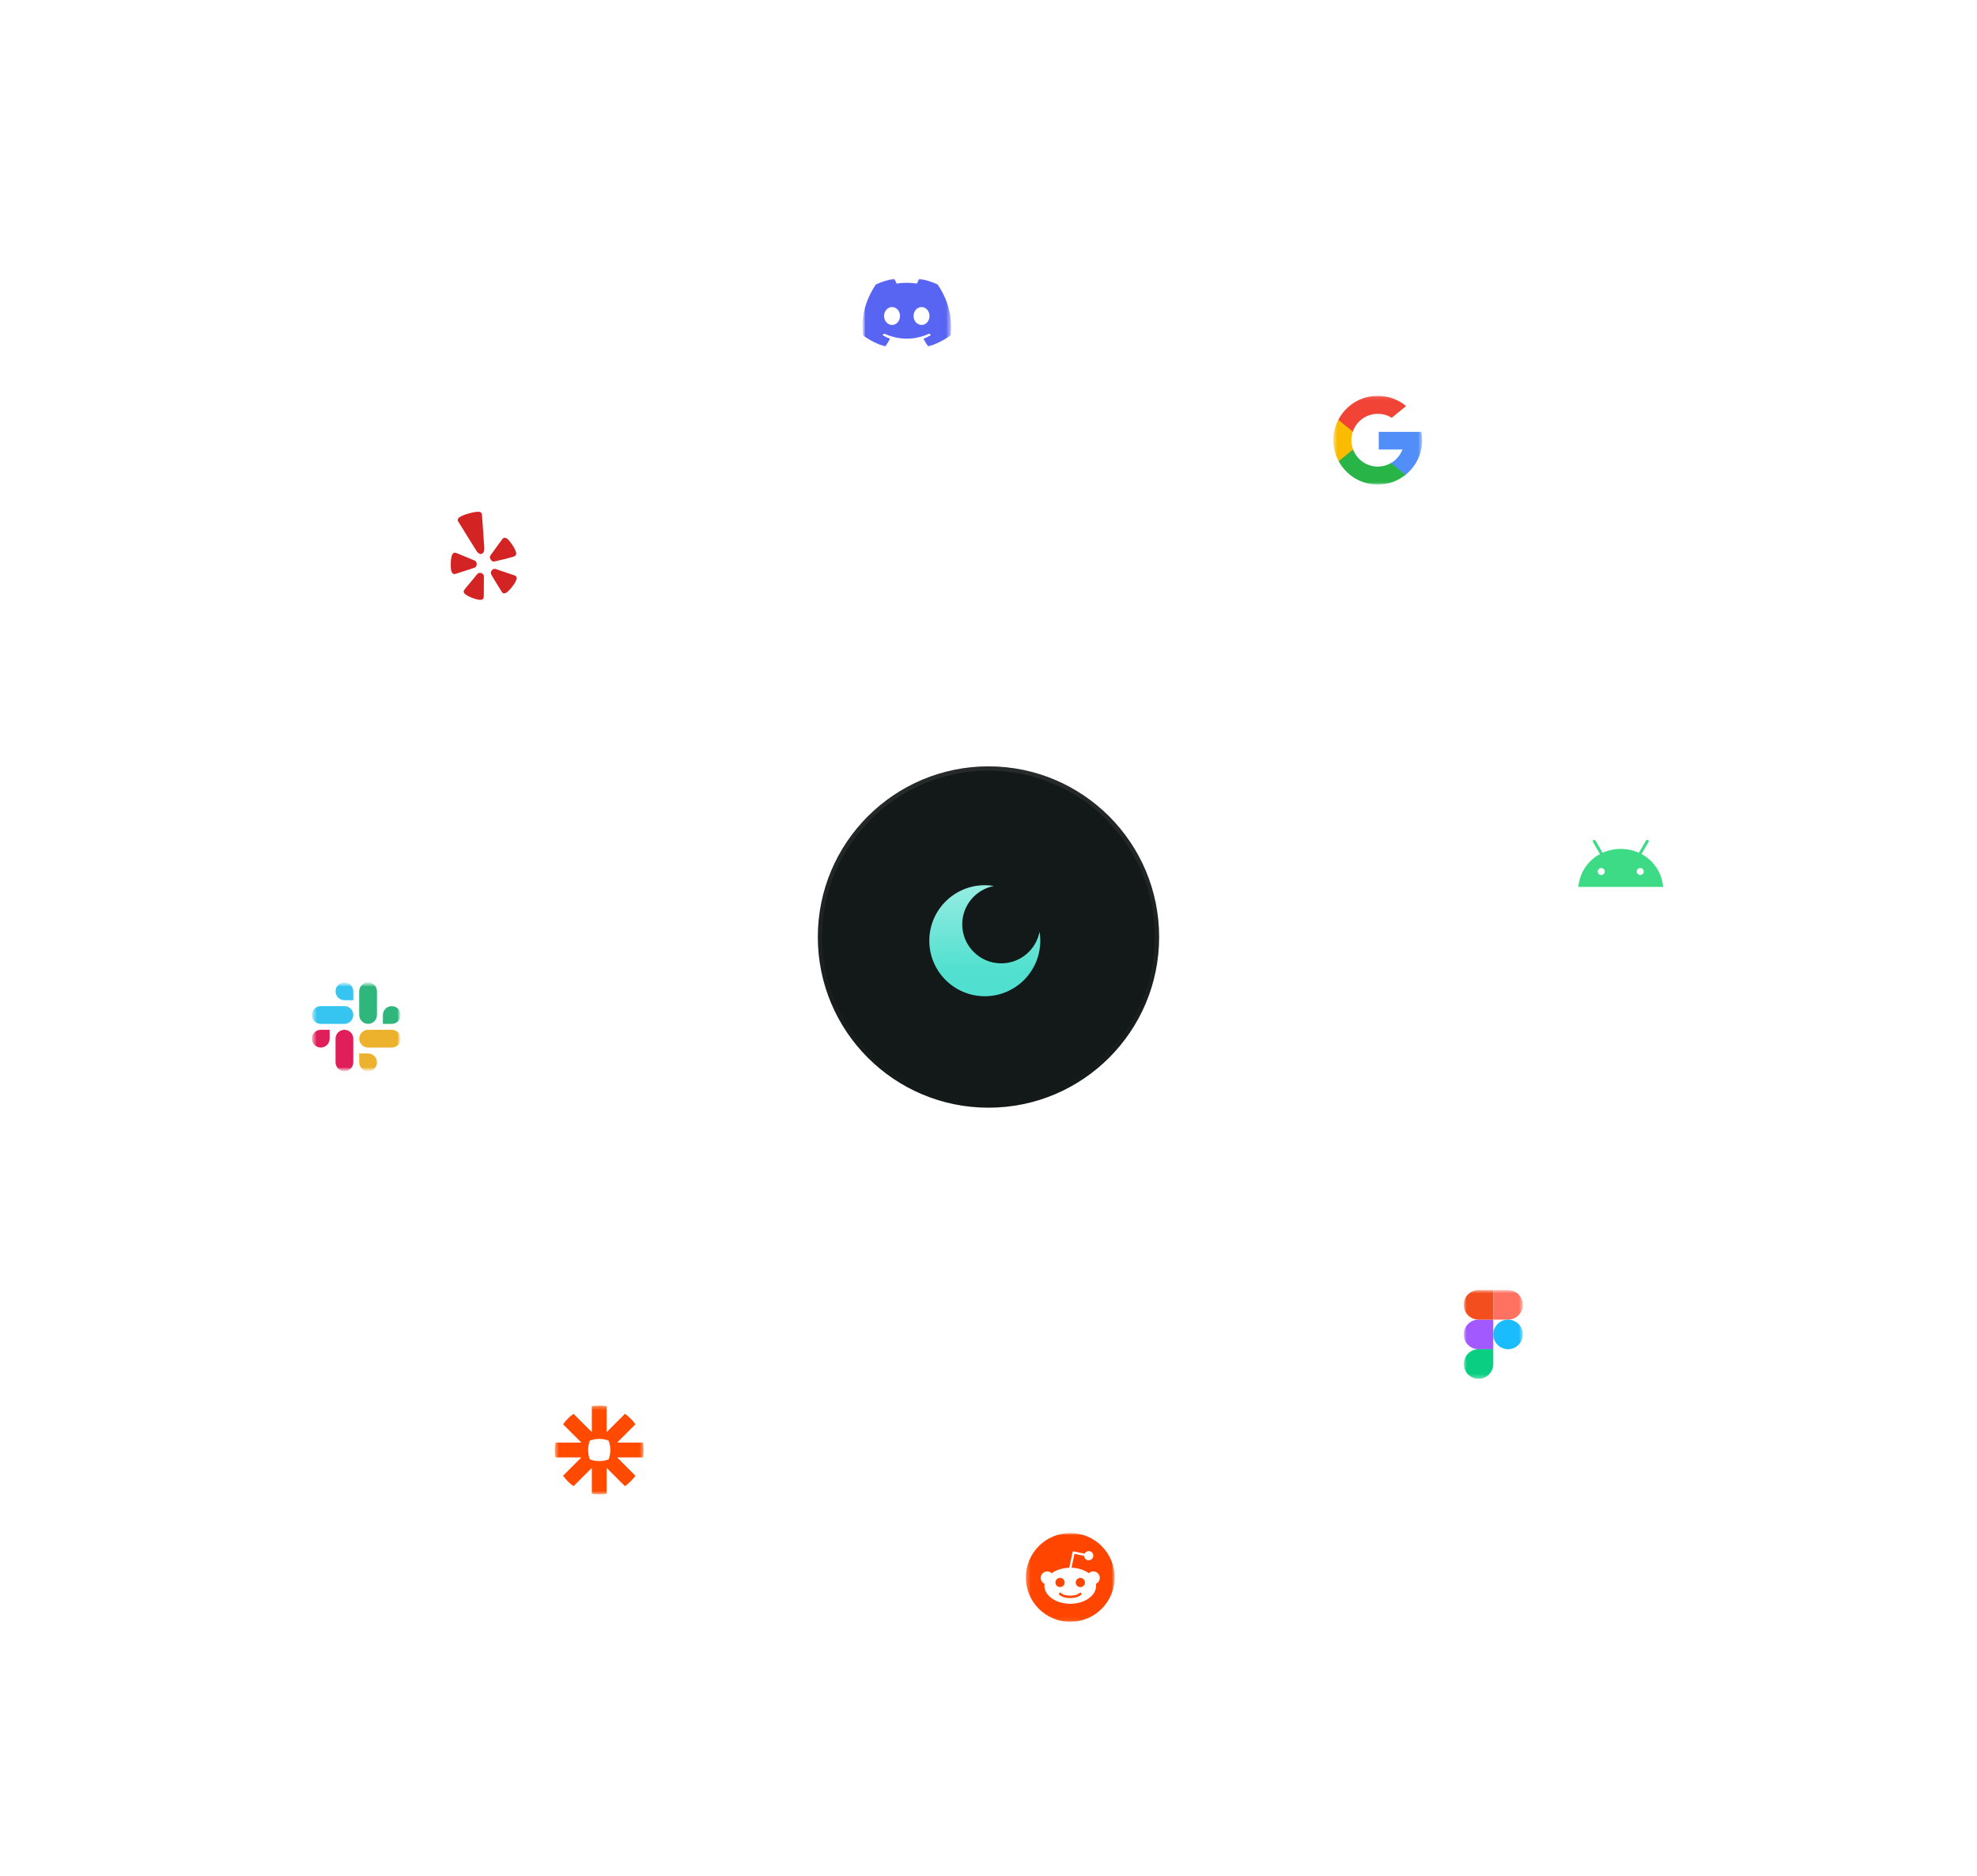 <svg width="490" height="465" viewBox="0 0 490 465" fill="none" xmlns="http://www.w3.org/2000/svg">
<g filter="url(#filter0_i_20001_1249)">
<g clip-path="url(#clip0_20001_1249)">
<rect y="0.22" width="490" height="464" rx="16" fill="white" fill-opacity="0.01"/>
<g filter="url(#filter1_i_20001_1249)">
<rect x="114.07" y="90.86" width="64.006" height="63.998" rx="31.999" transform="rotate(37.634 114.07 90.86)" fill="white" fill-opacity="0.01"/>
<rect x="114.16" y="91.561" width="63.006" height="62.998" rx="31.499" transform="rotate(37.634 114.16 91.561)" stroke="white" stroke-opacity="0.08"/>
<g clip-path="url(#clip1_20001_1249)">
<g clip-path="url(#clip2_20001_1249)">
<path d="M119.444 125.417C119.372 125.15 119.153 124.956 118.862 124.859C117.94 124.616 114.35 125.635 113.695 126.337C113.477 126.556 113.404 126.849 113.477 127.09C113.574 127.308 118.013 134.392 118.013 134.392C118.668 135.459 119.201 135.314 119.371 135.241C119.542 135.192 120.075 135.022 120.027 133.762C119.929 132.283 119.493 125.732 119.444 125.417ZM117.528 138.711C117.891 138.614 118.134 138.274 118.159 137.862C118.183 137.425 117.964 137.037 117.6 136.891L116.583 136.479C113.115 135.024 112.969 134.975 112.799 134.975C112.532 134.951 112.287 135.096 112.12 135.363C111.779 135.921 111.634 137.716 111.756 138.905C111.804 139.293 111.877 139.633 111.974 139.827C112.12 140.094 112.338 140.264 112.605 140.264C112.775 140.264 112.872 140.239 116.098 139.196L117.528 138.711ZM119.347 140.045C118.959 139.875 118.523 139.972 118.28 140.288L117.576 141.137C115.15 144.048 115.053 144.169 114.98 144.339C114.941 144.439 114.924 144.547 114.932 144.655C114.939 144.82 115.009 144.976 115.126 145.091C115.684 145.77 118.377 146.789 119.25 146.644C119.387 146.626 119.515 146.572 119.622 146.486C119.729 146.4 119.81 146.286 119.856 146.156C119.905 145.986 119.929 145.865 119.929 142.445V140.894C119.978 140.53 119.735 140.191 119.347 140.045ZM127.789 140.728C127.644 140.63 127.547 140.582 124.321 139.514C124.321 139.514 122.914 139.029 122.89 139.029C122.549 138.884 122.162 139.005 121.895 139.345C121.628 139.685 121.58 140.121 121.798 140.46L122.356 141.406C124.273 144.56 124.418 144.779 124.539 144.9C124.758 145.07 125.024 145.094 125.315 144.973C126.14 144.631 127.912 142.353 128.033 141.455C128.08 141.161 128.008 140.894 127.789 140.725V140.728ZM122.598 137.137C123.11 137.04 127.28 136.045 127.62 135.803C127.838 135.657 127.961 135.39 127.935 135.075V135.051C127.838 134.129 126.261 131.753 125.485 131.363C125.218 131.242 124.927 131.242 124.709 131.388C124.563 131.485 124.466 131.63 122.501 134.347L121.603 135.581C121.361 135.872 121.361 136.285 121.603 136.649C121.846 137.037 122.089 137.23 122.598 137.134V137.137Z" fill="#D32323"/>
</g>
</g>
</g>
<g filter="url(#filter2_i_20001_1249)">
<rect x="364.32" y="283.82" width="64.006" height="63.998" rx="31.999" transform="rotate(37.634 364.32 283.82)" fill="white" fill-opacity="0.01"/>
<rect x="364.41" y="284.521" width="63.006" height="62.998" rx="31.499" transform="rotate(37.634 364.41 284.521)" stroke="white" stroke-opacity="0.08"/>
<g clip-path="url(#clip3_20001_1249)">
<g clip-path="url(#clip4_20001_1249)">
<mask id="mask0_20001_1249" style="mask-type:luminance" maskUnits="userSpaceOnUse" x="362" y="317" width="16" height="23">
<path d="M377.43 317.7H362.786V339.7H377.43V317.7Z" fill="white"/>
</mask>
<g mask="url(#mask0_20001_1249)">
<path d="M366.448 339.7C368.468 339.7 370.108 338.057 370.108 336.033V332.367H366.448C364.427 332.367 362.788 334.009 362.788 336.033C362.788 338.057 364.427 339.7 366.448 339.7Z" fill="#0ACF83"/>
<path d="M362.788 328.7C362.788 326.676 364.427 325.033 366.448 325.033H370.108V332.367H366.448C364.427 332.367 362.788 330.724 362.788 328.7Z" fill="#A259FF"/>
<path d="M362.788 321.367C362.788 319.343 364.427 317.7 366.448 317.7H370.108V325.033H366.448C364.427 325.033 362.788 323.391 362.788 321.367Z" fill="#F24E1E"/>
<path d="M370.108 317.7H373.769C375.789 317.7 377.429 319.343 377.429 321.367C377.429 323.391 375.789 325.033 373.769 325.033H370.108V317.7Z" fill="#FF7262"/>
<path d="M377.429 328.7C377.429 330.724 375.789 332.367 373.769 332.367C371.748 332.367 370.108 330.724 370.108 328.7C370.108 326.676 371.748 325.033 373.769 325.033C375.789 325.033 377.429 326.676 377.429 328.7Z" fill="#1ABCFE"/>
</g>
</g>
</g>
</g>
<g filter="url(#filter3_i_20001_1249)">
<rect x="335.68" y="62.21" width="63.998" height="64.006" rx="31.999" transform="rotate(37.634 335.68 62.21)" fill="white" fill-opacity="0.01"/>
<rect x="335.771" y="62.911" width="62.998" height="63.006" rx="31.499" transform="rotate(37.634 335.771 62.911)" stroke="white" stroke-opacity="0.08"/>
<g clip-path="url(#clip5_20001_1249)">
<g clip-path="url(#clip6_20001_1249)">
<mask id="mask1_20001_1249" style="mask-type:luminance" maskUnits="userSpaceOnUse" x="330" y="96" width="23" height="23">
<path d="M352.48 96.09H330.48V118.09H352.48V96.09Z" fill="white"/>
</mask>
<g mask="url(#mask1_20001_1249)">
<path d="M335.356 109.385L334.59 112.243L331.791 112.303C330.954 110.751 330.48 108.976 330.48 107.09C330.48 105.266 330.924 103.546 331.71 102.031L334.202 102.488L335.294 104.965C335.065 105.631 334.941 106.346 334.941 107.09C334.941 107.897 335.087 108.671 335.356 109.385Z" fill="#FBBB00"/>
<path d="M352.288 105.035C352.414 105.7 352.48 106.388 352.48 107.09C352.48 107.877 352.397 108.646 352.239 109.387C351.704 111.908 350.305 114.11 348.366 115.668L345.227 115.507L344.783 112.734C346.069 111.98 347.074 110.8 347.604 109.387H341.722V105.035H347.689H352.288Z" fill="#518EF8"/>
<path d="M348.366 115.667C346.481 117.183 344.087 118.09 341.48 118.09C337.291 118.09 333.649 115.748 331.791 112.303L335.356 109.385C336.285 111.864 338.676 113.629 341.48 113.629C342.685 113.629 343.814 113.303 344.783 112.734L348.366 115.667Z" fill="#28B446"/>
<path d="M348.501 98.622L344.938 101.54C343.935 100.913 342.75 100.551 341.48 100.551C338.613 100.551 336.176 102.397 335.294 104.965L331.711 102.031C333.541 98.501 337.229 96.09 341.48 96.09C344.149 96.09 346.596 97.041 348.501 98.622Z" fill="#F14336"/>
</g>
</g>
</g>
</g>
<g filter="url(#filter4_i_20001_1249)">
<rect x="142.72" y="312.46" width="63.998" height="63.998" rx="31.999" transform="rotate(37.634 142.72 312.46)" fill="white" fill-opacity="0.01"/>
<rect x="142.81" y="313.161" width="62.998" height="62.998" rx="31.499" transform="rotate(37.634 142.81 313.161)" stroke="white" stroke-opacity="0.08"/>
<g clip-path="url(#clip7_20001_1249)">
<g clip-path="url(#clip8_20001_1249)">
<mask id="mask2_20001_1249" style="mask-type:luminance" maskUnits="userSpaceOnUse" x="137" y="346" width="23" height="23">
<path d="M159.52 346.34H137.52V368.34H159.52V346.34Z" fill="white"/>
</mask>
<g mask="url(#mask2_20001_1249)">
<path d="M151.269 357.345C151.27 358.138 151.127 358.925 150.847 359.667C150.104 359.947 149.318 360.09 148.524 360.09H148.515C147.698 360.089 146.915 359.94 146.192 359.667C145.913 358.925 145.769 358.138 145.77 357.345V357.335C145.769 356.542 145.912 355.755 146.192 355.013C146.934 354.733 147.721 354.589 148.515 354.59H148.524C149.318 354.589 150.105 354.733 150.847 355.013C151.127 355.755 151.27 356.542 151.27 357.335L151.269 357.345ZM159.367 355.507H152.946L157.486 350.966C157.129 350.466 156.732 349.996 156.297 349.561C155.863 349.127 155.393 348.73 154.893 348.374L150.353 352.914V346.493C149.749 346.391 149.137 346.34 148.525 346.34H148.514C147.891 346.34 147.281 346.393 146.686 346.493V352.914L142.146 348.374C141.646 348.73 141.176 349.127 140.742 349.562L140.74 349.563C140.306 349.997 139.909 350.467 139.553 350.966L144.093 355.507H137.673C137.673 355.507 137.52 356.713 137.52 357.336V357.344C137.52 357.967 137.572 358.578 137.673 359.173H144.094L139.553 363.713C140.267 364.716 141.144 365.592 142.146 366.306L146.686 361.766V368.187C147.289 368.288 147.9 368.339 148.512 368.34H148.527C149.139 368.339 149.749 368.288 150.352 368.187V361.766L154.893 366.306C155.393 365.95 155.863 365.553 156.297 365.119L156.299 365.118C156.732 364.683 157.13 364.214 157.486 363.713L152.945 359.173H159.367C159.467 358.579 159.519 357.97 159.52 357.348V357.332C159.519 356.71 159.467 356.1 159.367 355.507Z" fill="#FF4A00"/>
</g>
</g>
</g>
</g>
<g filter="url(#filter5_i_20001_1249)">
<rect x="82.5" y="207.59" width="64.006" height="64.006" rx="32.003" transform="rotate(37.634 82.5 207.59)" fill="white" fill-opacity="0.01"/>
<rect x="82.591" y="208.291" width="63.006" height="63.006" rx="31.503" transform="rotate(37.634 82.591 208.291)" stroke="white" stroke-opacity="0.08"/>
<g clip-path="url(#clip9_20001_1249)">
<g clip-path="url(#clip10_20001_1249)">
<mask id="mask3_20001_1249" style="mask-type:luminance" maskUnits="userSpaceOnUse" x="77" y="241" width="23" height="23">
<path d="M99.3 241.47H77.3V263.47H99.3V241.47Z" fill="white"/>
</mask>
<g mask="url(#mask3_20001_1249)">
<mask id="mask4_20001_1249" style="mask-type:luminance" maskUnits="userSpaceOnUse" x="77" y="241" width="23" height="23">
<path d="M99.3 241.47H77.3V263.47H99.3V241.47Z" fill="white"/>
</mask>
<g mask="url(#mask4_20001_1249)">
<path fill-rule="evenodd" clip-rule="evenodd" d="M85.365 241.47C84.149 241.471 83.165 242.456 83.166 243.67C83.165 244.883 84.15 245.868 85.366 245.869H87.567V243.67C87.568 242.457 86.582 241.472 85.365 241.47ZM85.365 247.337H79.5C78.284 247.338 77.298 248.322 77.299 249.536C77.297 250.75 78.283 251.735 79.499 251.737H85.365C86.582 251.736 87.567 250.751 87.566 249.537C87.567 248.322 86.582 247.338 85.365 247.337Z" fill="#36C5F0"/>
<path fill-rule="evenodd" clip-rule="evenodd" d="M99.3 249.536C99.301 248.322 98.316 247.338 97.1 247.337C95.883 247.338 94.898 248.322 94.899 249.536V251.737H97.1C98.316 251.736 99.301 250.751 99.3 249.536ZM93.433 249.536V243.67C93.434 242.457 92.45 241.472 91.234 241.47C90.017 241.471 89.032 242.456 89.033 243.67V249.536C89.031 250.75 90.016 251.735 91.233 251.737C92.449 251.736 93.434 250.751 93.433 249.536Z" fill="#2EB67D"/>
<path fill-rule="evenodd" clip-rule="evenodd" d="M91.232 263.47C92.448 263.469 93.433 262.484 93.433 261.27C93.433 260.057 92.448 259.072 91.232 259.071H89.032V261.27C89.031 262.483 90.016 263.468 91.232 263.47ZM91.232 257.602H97.099C98.315 257.601 99.3 256.617 99.299 255.403C99.301 254.189 98.316 253.204 97.1 253.202H91.233C90.017 253.203 89.032 254.188 89.033 255.402C89.032 256.617 90.016 257.601 91.232 257.602Z" fill="#ECB22E"/>
<path fill-rule="evenodd" clip-rule="evenodd" d="M77.3 255.403C77.299 256.616 78.284 257.601 79.5 257.602C80.716 257.601 81.701 256.616 81.701 255.403V253.203H79.5C78.284 253.204 77.299 254.189 77.3 255.403ZM83.167 255.403V261.269C83.165 262.483 84.15 263.468 85.366 263.47C86.582 263.469 87.567 262.484 87.566 261.27V255.404C87.568 254.191 86.583 253.206 85.367 253.204C84.15 253.204 83.166 254.189 83.167 255.403Z" fill="#E01E5A"/>
</g>
</g>
</g>
</g>
</g>
<g filter="url(#filter6_i_20001_1249)">
<rect x="395.89" y="167.08" width="64.006" height="63.998" rx="31.999" transform="rotate(37.634 395.89 167.08)" fill="white" fill-opacity="0.01"/>
<rect x="395.981" y="167.781" width="63.006" height="62.998" rx="31.499" transform="rotate(37.634 395.981 167.781)" stroke="white" stroke-opacity="0.08"/>
<g clip-path="url(#clip11_20001_1249)">
<g clip-path="url(#clip12_20001_1249)">
<path d="M406.533 214.843C406.051 214.843 405.658 214.456 405.658 213.98C405.658 213.505 406.051 213.118 406.533 213.118C407.015 213.118 407.407 213.505 407.407 213.98C407.407 214.456 407.015 214.843 406.533 214.843ZM396.868 214.843C396.385 214.843 395.993 214.456 395.993 213.98C395.993 213.505 396.385 213.118 396.868 213.118C397.35 213.118 397.742 213.505 397.742 213.98C397.742 214.456 397.35 214.843 396.868 214.843ZM406.846 209.649L408.594 206.664C408.642 206.582 408.655 206.484 408.63 206.392C408.605 206.3 408.544 206.222 408.461 206.175C408.377 206.127 408.278 206.114 408.185 206.139C408.092 206.164 408.013 206.224 407.964 206.306L406.195 209.328C404.842 208.719 403.322 208.38 401.7 208.38C400.078 208.38 398.559 208.719 397.206 209.328L395.436 206.306C395.388 206.224 395.308 206.164 395.215 206.139C395.122 206.114 395.023 206.127 394.939 206.175C394.856 206.222 394.795 206.3 394.77 206.392C394.745 206.484 394.758 206.582 394.806 206.664L396.554 209.649C393.553 211.258 391.5 214.254 391.2 217.793H412.2C411.9 214.254 409.847 211.258 406.846 209.649Z" fill="#3DDB85"/>
</g>
</g>
</g>
<g filter="url(#filter7_i_20001_1249)">
<rect x="218.94" y="30.64" width="64.006" height="63.998" rx="31.999" transform="rotate(37.634 218.94 30.64)" fill="white" fill-opacity="0.01"/>
<rect x="219.031" y="31.341" width="63.006" height="62.998" rx="31.499" transform="rotate(37.634 219.031 31.341)" stroke="white" stroke-opacity="0.08"/>
<g clip-path="url(#clip13_20001_1249)">
<g clip-path="url(#clip14_20001_1249)">
<mask id="mask5_20001_1249" style="mask-type:luminance" maskUnits="userSpaceOnUse" x="213" y="64" width="23" height="23">
<path d="M235.74 64.52H213.74V86.52H235.74V64.52Z" fill="white"/>
</mask>
<g mask="url(#mask5_20001_1249)">
<mask id="mask6_20001_1249" style="mask-type:luminance" maskUnits="userSpaceOnUse" x="213" y="66" width="23" height="19">
<path d="M235.74 66.964H213.74V84.007H235.74V66.964Z" fill="white"/>
</mask>
<g mask="url(#mask6_20001_1249)">
<path d="M232.364 68.482C230.961 67.839 229.458 67.365 227.886 67.093C227.857 67.088 227.828 67.101 227.814 67.127C227.62 67.471 227.406 67.92 227.256 68.273C225.565 68.019 223.883 68.019 222.227 68.273C222.077 67.912 221.855 67.471 221.66 67.127C221.646 67.102 221.617 67.089 221.588 67.093C220.017 67.364 218.513 67.838 217.11 68.482C217.098 68.487 217.088 68.496 217.081 68.507C214.229 72.768 213.447 76.925 213.831 81.029C213.832 81.049 213.844 81.069 213.859 81.081C215.741 82.463 217.564 83.302 219.353 83.858C219.381 83.867 219.412 83.856 219.43 83.832C219.853 83.255 220.23 82.645 220.554 82.004C220.573 81.967 220.555 81.922 220.516 81.908C219.917 81.681 219.348 81.404 218.799 81.09C218.756 81.064 218.753 81.002 218.793 80.973C218.908 80.886 219.023 80.796 219.133 80.706C219.153 80.689 219.181 80.685 219.204 80.696C222.805 82.34 226.703 82.34 230.261 80.696C230.284 80.684 230.312 80.688 230.333 80.705C230.443 80.795 230.558 80.886 230.674 80.973C230.714 81.002 230.712 81.064 230.668 81.09C230.12 81.41 229.551 81.681 228.951 81.907C228.912 81.922 228.895 81.967 228.914 82.004C229.244 82.644 229.622 83.254 230.037 83.832C230.054 83.856 230.086 83.867 230.114 83.858C231.912 83.302 233.735 82.463 235.616 81.081C235.633 81.069 235.643 81.05 235.645 81.03C236.104 76.285 234.877 72.162 232.392 68.508C232.386 68.496 232.376 68.487 232.364 68.482ZM221.091 78.53C220.007 78.53 219.114 77.535 219.114 76.313C219.114 75.091 219.99 74.095 221.091 74.095C222.201 74.095 223.086 75.099 223.069 76.313C223.069 77.535 222.193 78.53 221.091 78.53ZM228.402 78.53C227.318 78.53 226.424 77.535 226.424 76.313C226.424 75.091 227.3 74.095 228.402 74.095C229.512 74.095 230.396 75.099 230.379 76.313C230.379 77.535 229.512 78.53 228.402 78.53Z" fill="#5865F2"/>
</g>
</g>
</g>
</g>
</g>
<g filter="url(#filter8_i_20001_1249)">
<rect x="259.45" y="344.03" width="64.006" height="64.006" rx="32.003" transform="rotate(37.634 259.45 344.03)" fill="white" fill-opacity="0.01"/>
<rect x="259.54" y="344.731" width="63.006" height="63.006" rx="31.503" transform="rotate(37.634 259.54 344.731)" stroke="white" stroke-opacity="0.08"/>
<g clip-path="url(#clip15_20001_1249)">
<g clip-path="url(#clip16_20001_1249)">
<mask id="mask7_20001_1249" style="mask-type:luminance" maskUnits="userSpaceOnUse" x="254" y="377" width="23" height="23">
<path d="M276.26 377.92H254.26V399.92H276.26V377.92Z" fill="white"/>
</mask>
<g mask="url(#mask7_20001_1249)">
<path d="M265.26 399.92C271.335 399.92 276.26 394.995 276.26 388.92C276.26 382.845 271.335 377.92 265.26 377.92C259.185 377.92 254.26 382.845 254.26 388.92C254.26 394.995 259.185 399.92 265.26 399.92Z" fill="#FF4500"/>
<path d="M272.578 389.025C272.578 388.133 271.856 387.425 270.978 387.425C270.545 387.425 270.151 387.595 269.863 387.871C268.761 387.084 267.253 386.573 265.575 386.507L266.309 383.071L268.696 383.583C268.722 384.186 269.22 384.671 269.837 384.671C270.466 384.671 270.978 384.16 270.978 383.53C270.978 382.901 270.466 382.389 269.837 382.389C269.391 382.389 268.997 382.651 268.814 383.032L266.152 382.468C266.073 382.455 265.994 382.468 265.942 382.507C265.876 382.547 265.837 382.612 265.824 382.691L265.011 386.52C263.306 386.573 261.772 387.084 260.657 387.884C260.368 387.609 259.975 387.438 259.542 387.438C258.651 387.438 257.942 388.159 257.942 389.038C257.942 389.694 258.336 390.244 258.887 390.494C258.86 390.651 258.847 390.808 258.847 390.979C258.847 393.444 261.719 395.451 265.26 395.451C268.801 395.451 271.673 393.457 271.673 390.979C271.673 390.822 271.66 390.651 271.633 390.494C272.184 390.244 272.578 389.68 272.578 389.025ZM261.588 390.166C261.588 389.536 262.099 389.025 262.729 389.025C263.359 389.025 263.87 389.536 263.87 390.166C263.87 390.795 263.359 391.307 262.729 391.307C262.099 391.32 261.588 390.795 261.588 390.166ZM267.975 393.195C267.188 393.982 265.693 394.035 265.26 394.035C264.814 394.035 263.319 393.969 262.545 393.195C262.427 393.077 262.427 392.893 262.545 392.775C262.663 392.658 262.847 392.658 262.965 392.775C263.463 393.274 264.513 393.444 265.26 393.444C266.008 393.444 267.07 393.274 267.555 392.775C267.673 392.658 267.857 392.658 267.975 392.775C268.079 392.893 268.079 393.077 267.975 393.195ZM267.765 391.32C267.135 391.32 266.624 390.808 266.624 390.179C266.624 389.549 267.135 389.038 267.765 389.038C268.394 389.038 268.906 389.549 268.906 390.179C268.906 390.795 268.394 391.32 267.765 391.32Z" fill="white"/>
</g>
</g>
</g>
</g>
<g opacity="0.458">
<g clip-path="url(#clip17_20001_1249)">
<g clip-path="url(#clip18_20001_1249)">
<path d="M307.526 232.058C307.526 197.436 279.459 169.37 244.838 169.37C210.216 169.37 182.149 197.436 182.149 232.058C182.149 266.68 210.216 294.746 244.838 294.746C279.459 294.746 307.526 266.68 307.526 232.058Z" stroke="white" stroke-opacity="0.08" stroke-width="0.972"/>
</g>
</g>
</g>
<g clip-path="url(#clip19_20001_1249)">
<g clip-path="url(#clip20_20001_1249)">
<path d="M287.29 232.215C287.29 208.856 268.354 189.92 244.995 189.92C221.636 189.92 202.7 208.856 202.7 232.215C202.7 255.574 221.636 274.51 244.995 274.51C268.354 274.51 287.29 255.574 287.29 232.215Z" fill="#131818"/>
<path d="M286.762 232.215C286.762 209.148 268.062 190.449 244.995 190.449C221.928 190.449 203.229 209.148 203.229 232.215C203.229 255.282 221.928 273.981 244.995 273.981C268.062 273.981 286.762 255.282 286.762 232.215Z" stroke="url(#paint0_linear_20001_1249)" stroke-opacity="0.08" stroke-width="1.057"/>
</g>
</g>
<g clip-path="url(#clip21_20001_1249)">
<g clip-path="url(#clip22_20001_1249)">
<path d="M244.083 246.887C251.677 246.887 257.833 240.731 257.833 233.137C257.833 232.382 257.773 231.641 257.656 230.92C256.79 235.375 252.866 238.739 248.158 238.739C242.814 238.739 238.482 234.407 238.482 229.063C238.482 224.354 241.845 220.431 246.301 219.565C245.579 219.448 244.838 219.387 244.083 219.387C236.49 219.387 230.333 225.543 230.333 233.137C230.333 240.731 236.49 246.887 244.083 246.887Z" fill="#51E0CF"/>
<path d="M244.083 246.887C251.677 246.887 257.833 240.731 257.833 233.137C257.833 232.382 257.773 231.641 257.656 230.92C256.79 235.375 252.866 238.739 248.158 238.739C242.814 238.739 238.482 234.407 238.482 229.063C238.482 224.354 241.845 220.431 246.301 219.565C245.579 219.448 244.838 219.387 244.083 219.387C236.49 219.387 230.333 225.543 230.333 233.137C230.333 240.731 236.49 246.887 244.083 246.887Z" fill="url(#paint1_linear_20001_1249)" fill-opacity="0.4"/>
</g>
</g>
</g>
<rect x="0.5" y="0.72" width="489" height="463" rx="15.5" stroke="white" stroke-opacity="0.08"/>
</g>
<defs>
<filter id="filter0_i_20001_1249" x="-32" y="-31.78" width="554" height="528" filterUnits="userSpaceOnUse" color-interpolation-filters="sRGB">
<feFlood flood-opacity="0" result="BackgroundImageFix"/>
<feBlend mode="normal" in="SourceGraphic" in2="BackgroundImageFix" result="shape"/>
<feColorMatrix in="SourceAlpha" type="matrix" values="0 0 0 0 0 0 0 0 0 0 0 0 0 0 0 0 0 0 127 0" result="hardAlpha"/>
<feMorphology radius="13" operator="erode" in="SourceAlpha" result="effect1_innerShadow_20001_1249"/>
<feOffset/>
<feGaussianBlur stdDeviation="32"/>
<feComposite in2="hardAlpha" operator="arithmetic" k2="-1" k3="1"/>
<feColorMatrix type="matrix" values="0 0 0 0 1 0 0 0 0 1 0 0 0 0 1 0 0 0 0.04 0"/>
<feBlend mode="normal" in2="shape" result="effect1_innerShadow_20001_1249"/>
</filter>
<filter id="filter1_i_20001_1249" x="62.992" y="78.86" width="113.766" height="113.764" filterUnits="userSpaceOnUse" color-interpolation-filters="sRGB">
<feFlood flood-opacity="0" result="BackgroundImageFix"/>
<feBlend mode="normal" in="SourceGraphic" in2="BackgroundImageFix" result="shape"/>
<feColorMatrix in="SourceAlpha" type="matrix" values="0 0 0 0 0 0 0 0 0 0 0 0 0 0 0 0 0 0 127 0" result="hardAlpha"/>
<feMorphology radius="1" operator="erode" in="SourceAlpha" result="effect1_innerShadow_20001_1249"/>
<feOffset dy="2"/>
<feGaussianBlur stdDeviation="6"/>
<feComposite in2="hardAlpha" operator="arithmetic" k2="-1" k3="1"/>
<feColorMatrix type="matrix" values="0 0 0 0 1 0 0 0 0 1 0 0 0 0 1 0 0 0 0.08 0"/>
<feBlend mode="normal" in2="shape" result="effect1_innerShadow_20001_1249"/>
</filter>
<filter id="filter2_i_20001_1249" x="313.242" y="271.82" width="113.766" height="113.764" filterUnits="userSpaceOnUse" color-interpolation-filters="sRGB">
<feFlood flood-opacity="0" result="BackgroundImageFix"/>
<feBlend mode="normal" in="SourceGraphic" in2="BackgroundImageFix" result="shape"/>
<feColorMatrix in="SourceAlpha" type="matrix" values="0 0 0 0 0 0 0 0 0 0 0 0 0 0 0 0 0 0 127 0" result="hardAlpha"/>
<feMorphology radius="1" operator="erode" in="SourceAlpha" result="effect1_innerShadow_20001_1249"/>
<feOffset dy="2"/>
<feGaussianBlur stdDeviation="6"/>
<feComposite in2="hardAlpha" operator="arithmetic" k2="-1" k3="1"/>
<feColorMatrix type="matrix" values="0 0 0 0 1 0 0 0 0 1 0 0 0 0 1 0 0 0 0.08 0"/>
<feBlend mode="normal" in2="shape" result="effect1_innerShadow_20001_1249"/>
</filter>
<filter id="filter3_i_20001_1249" x="284.597" y="50.21" width="113.764" height="113.766" filterUnits="userSpaceOnUse" color-interpolation-filters="sRGB">
<feFlood flood-opacity="0" result="BackgroundImageFix"/>
<feBlend mode="normal" in="SourceGraphic" in2="BackgroundImageFix" result="shape"/>
<feColorMatrix in="SourceAlpha" type="matrix" values="0 0 0 0 0 0 0 0 0 0 0 0 0 0 0 0 0 0 127 0" result="hardAlpha"/>
<feMorphology radius="1" operator="erode" in="SourceAlpha" result="effect1_innerShadow_20001_1249"/>
<feOffset dy="2"/>
<feGaussianBlur stdDeviation="6"/>
<feComposite in2="hardAlpha" operator="arithmetic" k2="-1" k3="1"/>
<feColorMatrix type="matrix" values="0 0 0 0 1 0 0 0 0 1 0 0 0 0 1 0 0 0 0.08 0"/>
<feBlend mode="normal" in2="shape" result="effect1_innerShadow_20001_1249"/>
</filter>
<filter id="filter4_i_20001_1249" x="91.642" y="300.46" width="113.759" height="113.76" filterUnits="userSpaceOnUse" color-interpolation-filters="sRGB">
<feFlood flood-opacity="0" result="BackgroundImageFix"/>
<feBlend mode="normal" in="SourceGraphic" in2="BackgroundImageFix" result="shape"/>
<feColorMatrix in="SourceAlpha" type="matrix" values="0 0 0 0 0 0 0 0 0 0 0 0 0 0 0 0 0 0 127 0" result="hardAlpha"/>
<feMorphology radius="1" operator="erode" in="SourceAlpha" result="effect1_innerShadow_20001_1249"/>
<feOffset dy="2"/>
<feGaussianBlur stdDeviation="6"/>
<feComposite in2="hardAlpha" operator="arithmetic" k2="-1" k3="1"/>
<feColorMatrix type="matrix" values="0 0 0 0 1 0 0 0 0 1 0 0 0 0 1 0 0 0 0.08 0"/>
<feBlend mode="normal" in2="shape" result="effect1_innerShadow_20001_1249"/>
</filter>
<filter id="filter5_i_20001_1249" x="31.417" y="195.59" width="113.771" height="113.771" filterUnits="userSpaceOnUse" color-interpolation-filters="sRGB">
<feFlood flood-opacity="0" result="BackgroundImageFix"/>
<feBlend mode="normal" in="SourceGraphic" in2="BackgroundImageFix" result="shape"/>
<feColorMatrix in="SourceAlpha" type="matrix" values="0 0 0 0 0 0 0 0 0 0 0 0 0 0 0 0 0 0 127 0" result="hardAlpha"/>
<feMorphology radius="1" operator="erode" in="SourceAlpha" result="effect1_innerShadow_20001_1249"/>
<feOffset dy="2"/>
<feGaussianBlur stdDeviation="6"/>
<feComposite in2="hardAlpha" operator="arithmetic" k2="-1" k3="1"/>
<feColorMatrix type="matrix" values="0 0 0 0 1 0 0 0 0 1 0 0 0 0 1 0 0 0 0.08 0"/>
<feBlend mode="normal" in2="shape" result="effect1_innerShadow_20001_1249"/>
</filter>
<filter id="filter6_i_20001_1249" x="344.812" y="155.08" width="113.766" height="113.764" filterUnits="userSpaceOnUse" color-interpolation-filters="sRGB">
<feFlood flood-opacity="0" result="BackgroundImageFix"/>
<feBlend mode="normal" in="SourceGraphic" in2="BackgroundImageFix" result="shape"/>
<feColorMatrix in="SourceAlpha" type="matrix" values="0 0 0 0 0 0 0 0 0 0 0 0 0 0 0 0 0 0 127 0" result="hardAlpha"/>
<feMorphology radius="1" operator="erode" in="SourceAlpha" result="effect1_innerShadow_20001_1249"/>
<feOffset dy="2"/>
<feGaussianBlur stdDeviation="6"/>
<feComposite in2="hardAlpha" operator="arithmetic" k2="-1" k3="1"/>
<feColorMatrix type="matrix" values="0 0 0 0 1 0 0 0 0 1 0 0 0 0 1 0 0 0 0.08 0"/>
<feBlend mode="normal" in2="shape" result="effect1_innerShadow_20001_1249"/>
</filter>
<filter id="filter7_i_20001_1249" x="167.862" y="18.64" width="113.766" height="113.764" filterUnits="userSpaceOnUse" color-interpolation-filters="sRGB">
<feFlood flood-opacity="0" result="BackgroundImageFix"/>
<feBlend mode="normal" in="SourceGraphic" in2="BackgroundImageFix" result="shape"/>
<feColorMatrix in="SourceAlpha" type="matrix" values="0 0 0 0 0 0 0 0 0 0 0 0 0 0 0 0 0 0 127 0" result="hardAlpha"/>
<feMorphology radius="1" operator="erode" in="SourceAlpha" result="effect1_innerShadow_20001_1249"/>
<feOffset dy="2"/>
<feGaussianBlur stdDeviation="6"/>
<feComposite in2="hardAlpha" operator="arithmetic" k2="-1" k3="1"/>
<feColorMatrix type="matrix" values="0 0 0 0 1 0 0 0 0 1 0 0 0 0 1 0 0 0 0.08 0"/>
<feBlend mode="normal" in2="shape" result="effect1_innerShadow_20001_1249"/>
</filter>
<filter id="filter8_i_20001_1249" x="208.367" y="332.03" width="113.771" height="113.771" filterUnits="userSpaceOnUse" color-interpolation-filters="sRGB">
<feFlood flood-opacity="0" result="BackgroundImageFix"/>
<feBlend mode="normal" in="SourceGraphic" in2="BackgroundImageFix" result="shape"/>
<feColorMatrix in="SourceAlpha" type="matrix" values="0 0 0 0 0 0 0 0 0 0 0 0 0 0 0 0 0 0 127 0" result="hardAlpha"/>
<feMorphology radius="1" operator="erode" in="SourceAlpha" result="effect1_innerShadow_20001_1249"/>
<feOffset dy="2"/>
<feGaussianBlur stdDeviation="6"/>
<feComposite in2="hardAlpha" operator="arithmetic" k2="-1" k3="1"/>
<feColorMatrix type="matrix" values="0 0 0 0 1 0 0 0 0 1 0 0 0 0 1 0 0 0 0.08 0"/>
<feBlend mode="normal" in2="shape" result="effect1_innerShadow_20001_1249"/>
</filter>
<linearGradient id="paint0_linear_20001_1249" x1="244.995" y1="189.92" x2="244.995" y2="274.51" gradientUnits="userSpaceOnUse">
<stop stop-color="white"/>
<stop offset="1" stop-color="white" stop-opacity="0"/>
</linearGradient>
<linearGradient id="paint1_linear_20001_1249" x1="244.083" y1="219.387" x2="244.083" y2="240.372" gradientUnits="userSpaceOnUse">
<stop stop-color="white"/>
<stop offset="1" stop-color="white" stop-opacity="0"/>
</linearGradient>
<clipPath id="clip0_20001_1249">
<rect y="0.22" width="490" height="464" rx="16" fill="white"/>
</clipPath>
<clipPath id="clip1_20001_1249">
<rect width="28" height="28" fill="white" transform="translate(105.88 121.74)"/>
</clipPath>
<clipPath id="clip2_20001_1249">
<rect width="28" height="28" fill="white" transform="translate(105.88 121.74)"/>
</clipPath>
<clipPath id="clip3_20001_1249">
<rect width="28" height="28" fill="white" transform="translate(356.12 314.7)"/>
</clipPath>
<clipPath id="clip4_20001_1249">
<rect width="28" height="28" fill="white" transform="translate(356.12 314.7)"/>
</clipPath>
<clipPath id="clip5_20001_1249">
<rect width="28" height="28" fill="white" transform="translate(327.48 93.09)"/>
</clipPath>
<clipPath id="clip6_20001_1249">
<rect width="28" height="28" fill="white" transform="translate(327.48 93.09)"/>
</clipPath>
<clipPath id="clip7_20001_1249">
<rect width="28" height="28" fill="white" transform="translate(134.52 343.34)"/>
</clipPath>
<clipPath id="clip8_20001_1249">
<rect width="28" height="28" fill="white" transform="translate(134.52 343.34)"/>
</clipPath>
<clipPath id="clip9_20001_1249">
<rect width="28" height="28" fill="white" transform="translate(74.3 238.47)"/>
</clipPath>
<clipPath id="clip10_20001_1249">
<rect width="28" height="28" fill="white" transform="translate(74.3 238.47)"/>
</clipPath>
<clipPath id="clip11_20001_1249">
<rect width="28" height="28" fill="white" transform="translate(387.7 197.96)"/>
</clipPath>
<clipPath id="clip12_20001_1249">
<rect width="28" height="28" fill="white" transform="translate(387.7 197.96)"/>
</clipPath>
<clipPath id="clip13_20001_1249">
<rect width="28" height="28" fill="white" transform="translate(210.74 61.52)"/>
</clipPath>
<clipPath id="clip14_20001_1249">
<rect width="28" height="28" fill="white" transform="translate(210.74 61.52)"/>
</clipPath>
<clipPath id="clip15_20001_1249">
<rect width="28" height="28" fill="white" transform="translate(251.26 374.92)"/>
</clipPath>
<clipPath id="clip16_20001_1249">
<rect width="28" height="28" fill="white" transform="translate(251.26 374.92)"/>
</clipPath>
<clipPath id="clip17_20001_1249">
<rect width="127.32" height="127.32" fill="white" transform="translate(181.34 168.56)"/>
</clipPath>
<clipPath id="clip18_20001_1249">
<rect width="127.32" height="127.32" fill="white" transform="translate(181.34 168.56)"/>
</clipPath>
<clipPath id="clip19_20001_1249">
<rect width="84.59" height="84.59" fill="white" transform="translate(202.7 189.92)"/>
</clipPath>
<clipPath id="clip20_20001_1249">
<rect width="84.59" height="84.59" fill="white" transform="translate(202.7 189.92)"/>
</clipPath>
<clipPath id="clip21_20001_1249">
<rect width="44" height="44" fill="white" transform="translate(223 210.22)"/>
</clipPath>
<clipPath id="clip22_20001_1249">
<rect width="44" height="44" fill="white" transform="translate(223 210.22)"/>
</clipPath>
</defs>
</svg>
